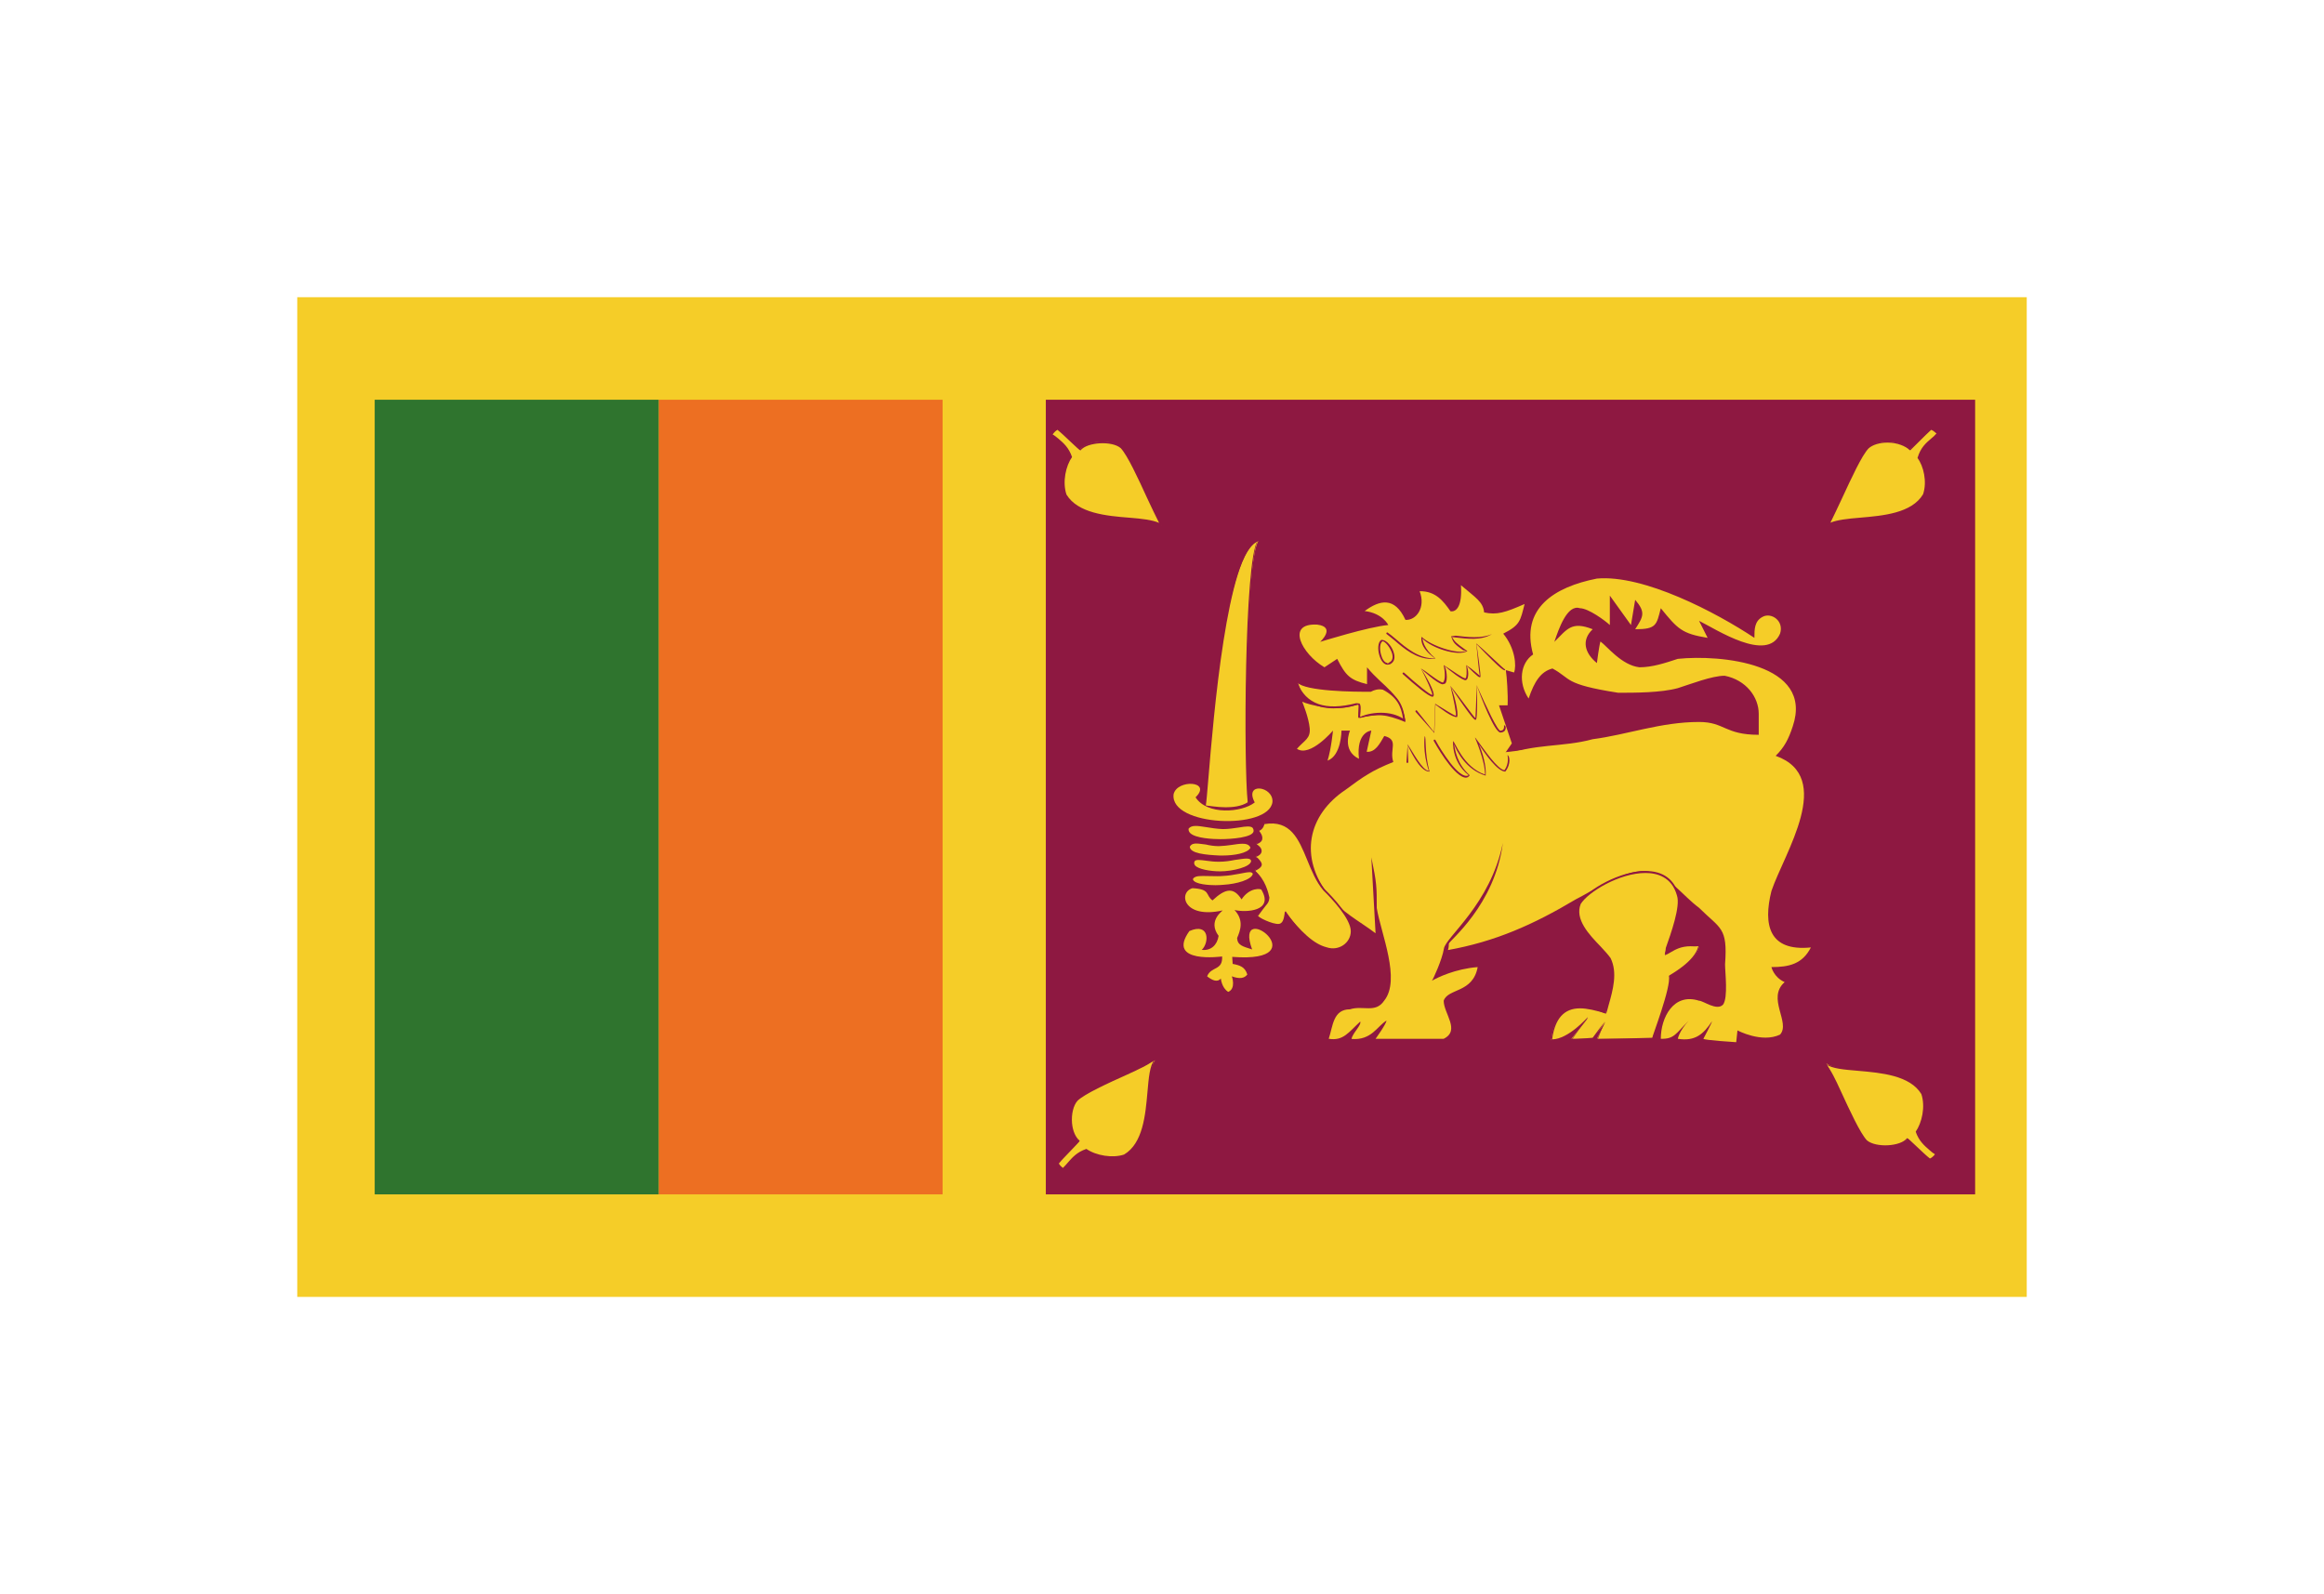 <?xml version="1.0" encoding="UTF-8" standalone="no"?>
<svg width="86px" height="59px" viewBox="0 0 86 59" version="1.1" xmlns="http://www.w3.org/2000/svg" xmlns:xlink="http://www.w3.org/1999/xlink">
    <!-- Generator: Sketch 46.2 (44496) - http://www.bohemiancoding.com/sketch -->
    <title>Page 1</title>
    <desc>Created with Sketch.</desc>
    <defs>
        <filter x="-26.6%" y="-43.2%" width="153.1%" height="191.9%" filterUnits="objectBoundingBox" id="filter-1">
            <feOffset dx="0" dy="1" in="SourceAlpha" result="shadowOffsetOuter1"></feOffset>
            <feGaussianBlur stdDeviation="5.5" in="shadowOffsetOuter1" result="shadowBlurOuter1"></feGaussianBlur>
            <feColorMatrix values="0 0 0 0 0   0 0 0 0 0.235   0 0 0 0 0.533  0 0 0 0.276 0" type="matrix" in="shadowBlurOuter1" result="shadowMatrixOuter1"></feColorMatrix>
            <feMerge>
                <feMergeNode in="shadowMatrixOuter1"></feMergeNode>
                <feMergeNode in="SourceGraphic"></feMergeNode>
            </feMerge>
        </filter>
    </defs>
    <g id="design-1440" stroke="none" stroke-width="1" fill="none" fill-rule="evenodd">
        <g id="mm-landing-1440-copy" transform="translate(-949, -3228)">
            <g id="Page-1" filter="url(#filter-1)" transform="translate(960, 3238)">
                <polygon id="Fill-1" fill="#F5CD28" points="0 37 64 37 64 0 0 0"></polygon>
                <polygon id="Fill-2" fill="#ED6F22" points="13.373 33.205 23.881 33.205 23.881 3.795 13.373 3.795"></polygon>
                <polygon id="Fill-3" fill="#2F742E" points="2.866 33.205 13.373 33.205 13.373 3.795 2.866 3.795"></polygon>
                <polygon id="Fill-4" fill="#8E1841" points="27.701 33.205 62.09 33.205 62.09 3.795 27.701 3.795"></polygon>
                <g id="Group-87" transform="translate(27.701, 4.744)">
                    <path d="M12.545,12.63 L13.106,12.645 C13.106,12.645 12.476,13.178 12.619,13.89 C13.28,12.918 13.523,13.104 13.523,13.104 C13.32,13.319 12.936,13.622 13.234,14.275 C13.494,13.609 14.023,13.089 14.023,13.089 C14.023,13.089 13.882,13.831 14.197,14.52 C14.425,13.831 14.816,13.252 14.816,13.252 C14.816,13.252 14.761,13.987 15.088,14.26 C15.351,14.03 15.521,13.446 15.521,13.446 C15.521,13.446 16.008,14.305 16.31,14.431 C16.553,13.854 16.553,13.393 16.553,13.393 C16.553,13.393 17.56,14.104 18.368,13.691 C17.648,13.431 17.405,12.829 17.405,12.829 C17.405,12.829 18.71,13.4 19.271,13.148 C18.727,12.734 17.445,12.118 17.445,12.118 C17.445,12.118 18.393,12.467 18.668,12.378 C18.538,12.193 18.121,11.962 18.121,11.962 L12.545,12.63 Z" id="Fill-5" fill="#F5CD28"></path>
                    <path d="M14.229,14.527 C13.895,13.928 13.966,13.275 13.989,13.119 C13.92,13.252 13.486,13.719 13.268,14.29 C12.923,13.668 13.234,13.349 13.438,13.142 L13.484,13.097 C13.429,13.119 13.179,13.119 12.646,13.913 C12.439,13.171 13.077,12.622 13.085,12.615 L12.544,12.674 C12.523,12.674 12.516,12.653 12.516,12.63 C12.516,12.615 12.527,12.592 12.544,12.6 L13.106,12.615 C13.123,12.681 12.516,13.201 12.653,13.882 C13.016,13.245 13.28,13.081 13.421,13.066 C13.502,13.053 13.54,13.066 13.544,13.074 L13.486,13.186 C13.284,13.4 12.999,13.691 13.267,14.26 C13.463,13.594 13.993,13.066 14,13.066 C14.056,13.104 13.92,13.839 14.229,14.497 C14.396,13.823 14.787,13.237 14.789,13.229 C14.848,13.252 14.797,13.979 15.112,14.239 C15.315,14.015 15.485,13.446 15.485,13.438 C15.555,13.446 16.037,14.275 16.325,14.402 C16.514,13.854 16.52,13.4 16.52,13.393 C16.549,13.379 17.171,13.778 17.802,13.778 C17.985,13.778 18.176,13.749 18.348,13.66 C17.628,13.461 17.38,12.875 17.37,12.844 C17.414,12.823 18.287,13.178 18.897,13.178 C19.032,13.178 19.16,13.155 19.254,13.119 C18.713,12.77 17.443,12.156 17.433,12.156 C17.458,12.104 18.205,12.355 18.551,12.355 C18.595,12.355 18.631,12.355 18.658,12.349 C18.515,12.214 18.11,12 18.104,11.992 C18.159,11.949 18.564,12.171 18.696,12.355 C18.497,12.452 18.024,12.341 17.716,12.245 C18.131,12.423 18.899,12.823 19.29,13.119 C18.753,13.415 17.605,12.956 17.414,12.875 C17.502,12.956 17.766,13.438 18.377,13.653 C17.609,14.119 16.677,13.52 16.549,13.431 C16.587,13.497 16.564,13.92 16.344,14.446 C16.012,14.334 15.572,13.601 15.5,13.482 C15.517,13.579 15.351,14.076 15.112,14.29 C14.783,14.045 14.776,13.467 14.78,13.298 C14.724,13.453 14.42,13.956 14.229,14.527" id="Fill-7" fill="#8E1841"></path>
                    <path d="M20.392,5.67 C22.126,5.515 24.805,6.922 26.221,7.864 C26.221,7.545 26.221,7.234 26.54,7.078 C26.851,6.922 27.325,7.234 27.17,7.708 C26.696,8.797 24.805,7.545 24.173,7.234 L24.49,7.864 C23.544,7.708 23.387,7.545 22.757,6.767 C22.598,7.389 22.598,7.545 21.809,7.545 C22.109,7.078 22.207,6.922 21.809,6.456 L21.653,7.389 L20.871,6.3 L20.871,7.389 C20.707,7.234 20.078,6.767 19.763,6.767 C19.291,6.611 18.976,7.545 18.818,8.012 C19.291,7.545 19.448,7.234 20.237,7.545 C19.811,7.945 19.937,8.427 20.392,8.797 C20.392,8.797 20.476,8.146 20.524,7.998 C20.776,8.182 21.309,8.879 21.968,8.953 C22.442,8.953 22.914,8.797 23.387,8.641 C24.962,8.478 28.431,8.797 27.64,11.14 C27.485,11.615 27.325,11.918 27.008,12.23 C29.216,13.015 27.325,15.831 26.851,17.233 C26.54,18.485 26.757,19.478 28.311,19.322 C27.995,19.945 27.485,20.049 26.851,20.049 C26.851,20.049 26.935,20.426 27.34,20.605 C26.664,21.199 27.571,22.102 27.17,22.548 C26.49,22.872 25.594,22.392 25.594,22.392 L25.548,22.829 C25.548,22.829 24.362,22.755 24.333,22.703 C24.333,22.703 24.669,22.073 24.65,22.058 C24.333,22.533 24.027,22.806 23.387,22.703 C23.387,22.703 23.437,22.413 23.789,22.035 C23.311,22.51 23.257,22.717 22.757,22.703 C22.757,21.924 23.225,20.99 24.173,21.294 C24.333,21.294 24.832,21.686 25.063,21.436 C25.252,21.168 25.135,20.25 25.135,19.945 C25.237,18.559 24.962,18.641 24.173,17.855 C23.544,17.389 23.084,16.67 22.296,16.514 C21.511,16.358 20.237,17.233 19.607,17.544 C18.032,18.485 16.615,19.108 14.88,19.419 C14.88,19.419 14.914,19.345 14.914,19.182 C14.914,19.085 16.615,17.766 16.913,15.453 C16.449,17.736 14.792,18.937 14.731,19.368 C14.664,19.781 14.328,20.508 14.288,20.554 C14.496,20.434 15.149,20.115 15.981,20.049 C15.801,21.02 14.88,20.827 14.723,21.294 C14.723,21.768 15.35,22.392 14.723,22.703 L12.202,22.703 C12.202,22.703 12.591,22.168 12.609,22.028 C12.267,22.229 12.053,22.77 11.313,22.709 C11.342,22.502 11.693,22.191 11.634,22.066 C11.206,22.459 11.01,22.791 10.469,22.703 C10.626,22.235 10.626,21.612 11.256,21.612 C11.728,21.457 12.202,21.768 12.519,21.294 C13.149,20.516 12.4,18.804 12.246,17.863 C12.246,17.085 12.246,16.935 12.045,15.986 L12.202,18.797 C11.571,18.322 10.941,18.019 10.469,17.389 C9.367,15.986 9.684,14.423 11.099,13.482 C11.728,13.015 12.07,12.77 12.859,12.459 C12.702,11.992 13.082,11.638 12.525,11.495 C12.354,11.786 12.196,12.104 11.873,12.082 L12.045,11.296 C12.045,11.296 11.476,11.332 11.588,12.341 C10.935,12.03 11.256,11.296 11.256,11.296 L10.941,11.296 C10.941,11.296 10.939,12.222 10.425,12.408 C10.562,11.977 10.626,11.296 10.626,11.296 C10.626,11.296 9.779,12.296 9.292,11.97 C9.581,11.643 9.802,11.592 9.764,11.199 C9.726,10.814 9.521,10.309 9.487,10.228 C9.665,10.317 10.853,10.666 11.598,10.296 C11.548,10.547 11.571,10.829 11.571,10.829 C12.354,10.674 12.519,10.674 13.308,10.977 C13.149,9.896 12.519,9.725 11.886,8.953 L11.886,9.577 C11.256,9.421 11.099,9.266 10.782,8.641 L10.31,8.953 C9.479,8.465 8.866,7.308 10.045,7.374 C10.75,7.463 10.152,8.012 10.152,8.012 C10.152,8.012 11.957,7.448 12.674,7.389 C12.674,7.389 12.467,6.953 11.799,6.871 C12.353,6.463 12.909,6.33 13.308,7.198 C13.701,7.226 14.068,6.744 13.833,6.137 C14.42,6.129 14.706,6.494 14.974,6.879 C15.193,6.915 15.413,6.693 15.362,5.915 C15.908,6.382 16.183,6.53 16.219,6.922 C16.691,7.027 17.008,6.922 17.717,6.611 C17.557,7.234 17.557,7.389 16.926,7.708 C17.373,8.249 17.421,8.909 17.327,9.146 C17.169,9.103 17.131,9.087 17.022,9.057 C17.062,9.302 17.106,9.97 17.089,10.362 L16.77,10.362 L17.245,11.77 L16.926,12.23 C18.032,11.77 19.137,11.918 20.237,11.615 C21.498,11.452 22.757,10.977 24.173,10.977 C25.12,10.977 25.12,11.452 26.381,11.452 L26.381,10.674 C26.381,10.051 25.909,9.421 25.12,9.266 C24.65,9.266 23.857,9.577 23.387,9.725 C22.757,9.896 21.809,9.896 21.179,9.896 C19.137,9.577 19.458,9.376 18.749,8.998 C18.321,9.108 18.08,9.473 17.866,10.11 C17.471,9.524 17.557,8.797 18.032,8.478 C17.557,6.767 18.818,5.981 20.392,5.67" id="Fill-9" fill="#F5CD28"></path>
                    <path d="M20.871,19.738 C20.552,19.263 19.448,18.485 19.763,17.7 C20.237,16.922 22.917,15.668 23.387,17.389 C23.544,17.855 23.057,19.1 22.9,19.575 C23.139,19.508 23.405,19.146 24.18,19.279 C24.035,19.893 23.089,20.368 23.089,20.368 C23.191,20.783 22.442,22.701 22.442,22.701 L20.392,22.701 L20.707,22.079 L20.237,22.701 L19.448,22.701 L20.078,21.924 C20.078,21.924 19.331,22.791 18.699,22.755 C18.85,21.502 19.607,21.294 20.707,21.768 C20.871,21.146 21.179,20.36 20.871,19.738" id="Fill-11" fill="#F5CD28"></path>
                    <path d="M19.877,22.147 L19.476,22.725 L20.236,22.665 L20.683,22.058 L20.423,22.718 L22.443,22.665 C22.418,22.665 23.153,20.775 23.056,20.374 C23.088,20.331 24.011,19.864 24.149,19.27 C24.057,19.293 23.954,19.278 23.858,19.278 C23.499,19.278 23.291,19.405 23.125,19.5 C23.044,19.553 22.979,19.581 22.911,19.612 L22.943,19.338 C23.134,18.803 23.49,17.796 23.356,17.403 C23.163,16.707 22.616,16.566 22.19,16.566 C21.224,16.566 20.068,17.27 19.793,17.714 C19.569,18.278 20.098,18.841 20.528,19.285 C20.681,19.449 20.815,19.597 20.899,19.716 C21.165,20.257 20.985,20.902 20.824,21.466 C20.798,21.576 20.767,21.672 20.738,21.769 C20.341,21.65 20.03,21.576 19.768,21.576 C19.181,21.576 18.841,21.947 18.736,22.725 C19.34,22.718 20.047,21.91 20.055,21.902 C20.06,21.925 19.991,22.029 19.877,22.147 M18.733,22.792 L18.696,22.784 C18.801,21.555 19.506,21.221 20.721,21.739 C20.702,21.657 20.727,21.555 20.759,21.443 C20.912,20.894 21.094,20.264 20.84,19.752 C20.756,19.634 20.626,19.494 20.479,19.338 C20.039,18.87 19.493,18.293 19.732,17.684 C20.055,17.158 21.275,16.492 22.19,16.492 C22.834,16.492 23.26,16.796 23.419,17.38 C23.562,17.796 23.214,18.775 23.008,19.359 L22.935,19.576 C22.958,19.523 23.02,19.486 23.09,19.441 C23.298,19.323 23.606,19.145 24.189,19.249 C24.066,19.908 23.146,20.374 23.107,20.397 C23.222,20.782 22.506,22.629 22.473,22.718 L20.393,22.733 L20.681,22.058 L20.265,22.725 L19.447,22.733 L19.852,22.169 C19.606,22.435 19.153,22.792 18.733,22.792" id="Fill-13" fill="#8E1841"></path>
                    <path d="M12.427,7.968 C12.219,8.093 12.389,8.954 12.718,8.812 C13.123,8.628 12.592,7.871 12.427,7.968" id="Fill-15" fill="#F5CD28"></path>
                    <path d="M12.463,7.99 C12.361,8.041 12.344,8.278 12.407,8.495 C12.447,8.643 12.531,8.791 12.642,8.791 L12.642,8.827 L12.705,8.775 C12.839,8.717 12.847,8.576 12.822,8.472 C12.766,8.235 12.552,7.99 12.463,7.99 L12.463,7.99 Z M12.642,8.857 C12.522,8.857 12.407,8.732 12.342,8.508 C12.277,8.294 12.283,8.02 12.415,7.939 C12.625,7.931 12.835,8.212 12.889,8.464 C12.929,8.643 12.875,8.775 12.734,8.842 L12.642,8.857 Z" id="Fill-17" fill="#8E1841"></path>
                    <path d="M12.629,7.701 C13.02,7.968 13.635,8.693 14.402,8.65 C13.825,8.183 13.941,7.834 13.941,7.834 C14.239,8.19 15.246,8.524 15.578,8.382 C15.192,8.094 15.116,8.063 15.032,7.798 C15.492,7.849 16.067,7.946 16.524,7.752 L12.629,7.701 Z" id="Fill-19" fill="#F5CD28"></path>
                    <path d="M14.25,8.642 C13.706,8.642 13.249,8.257 12.909,7.961 C12.798,7.872 12.701,7.79 12.613,7.724 C12.597,7.709 12.594,7.694 12.605,7.678 C12.617,7.663 12.636,7.656 12.653,7.671 C12.739,7.731 12.84,7.813 12.951,7.908 C13.322,8.227 13.816,8.65 14.399,8.619 C13.79,8.198 13.902,7.842 13.906,7.826 C14.258,8.16 15.242,8.487 15.564,8.346 L15.444,8.323 C15.15,8.109 15.077,8.064 15.001,7.805 L15.167,7.783 C15.606,7.834 16.099,7.9 16.512,7.724 C16.109,7.969 15.606,7.9 15.157,7.849 L15.028,7.834 C15.14,8.02 15.198,8.064 15.484,8.272 L15.601,8.354 C15.249,8.561 14.263,8.242 13.935,7.887 C13.96,7.961 13.967,8.249 14.42,8.627 C14.365,8.635 14.305,8.642 14.25,8.642" id="Fill-21" fill="#8E1841"></path>
                    <path d="M13.377,12.467 L13.421,11.806 C13.421,11.806 13.854,12.808 14.17,12.822 C13.969,12.089 14.055,11.51 14.055,11.51 L13.377,12.467 Z" id="Fill-23" fill="#F5CD28"></path>
                    <path d="M14.187,12.815 C13.827,12.815 13.432,11.918 13.388,11.823 L13.413,12.466 C13.413,12.489 13.39,12.489 13.377,12.496 C13.359,12.489 13.346,12.481 13.346,12.466 L13.388,11.808 C13.571,12.066 13.931,12.777 14.173,12.785 C13.938,12.104 14.017,11.512 14.02,11.504 C14.085,11.517 14.003,12.096 14.198,12.815 L14.187,12.815 Z" id="Fill-25" fill="#8E1841"></path>
                    <path d="M14.384,11.659 C14.384,11.659 15.246,13.23 15.666,12.978 C15.032,12.414 15.105,11.697 15.105,11.697 C15.105,11.697 15.387,12.666 16.241,12.962 C16.297,12.414 15.905,11.534 15.905,11.534 C15.905,11.534 16.616,12.763 16.971,12.793 C17.2,12.503 17.118,12.2 17.118,12.2 L14.384,11.659 Z" id="Fill-27" fill="#F5CD28"></path>
                    <path d="M15.549,13.037 C15.528,13.037 15.508,13.037 15.486,13.03 C15.035,12.912 14.385,11.734 14.356,11.681 C14.347,11.658 14.353,11.645 14.372,11.63 C14.385,11.63 14.408,11.63 14.416,11.645 C14.419,11.658 15.077,12.852 15.505,12.963 C15.562,12.979 15.606,12.971 15.646,12.948 C15.004,12.438 15.071,11.696 15.071,11.688 C15.14,11.696 15.43,12.637 16.252,12.926 C16.261,12.43 15.881,11.556 15.877,11.548 L15.877,11.556 C15.892,11.556 15.917,11.584 15.95,11.637 C16.227,12.007 16.718,12.734 16.972,12.762 C17.159,12.504 17.086,12.214 17.083,12.208 L17.086,12.208 C17.151,12.208 17.235,12.519 17.001,12.815 C16.704,12.8 16.254,12.155 16.022,11.793 C16.154,12.089 16.309,12.601 16.276,12.963 C15.537,12.741 15.201,12.045 15.105,11.793 C15.144,12.007 15.212,12.533 15.686,12.948 C15.646,13.015 15.596,13.037 15.549,13.037" id="Fill-29" fill="#8E1841"></path>
                    <path d="M13.709,10.577 L14.343,11.377 L14.441,10.309 C14.441,10.309 15.06,10.791 15.178,10.776 C15.289,10.77 15.004,9.636 15.004,9.636 C15.004,9.636 15.839,10.895 15.893,10.865 C15.95,10.837 15.977,9.62 15.977,9.62 C15.977,9.62 16.615,11.347 16.829,11.339 C17.045,11.319 16.989,11.095 16.989,11.095 L13.709,10.577 Z" id="Fill-31" fill="#F5CD28"></path>
                    <path d="M14.377,11.385 L13.681,10.599 C13.672,10.584 13.676,10.569 13.689,10.555 C13.701,10.54 13.724,10.54 13.737,10.561 L14.367,11.354 L14.409,10.303 C14.761,10.517 15.105,10.739 15.172,10.747 C15.202,10.688 15.095,10.14 14.971,9.643 C15.326,10.066 15.829,10.793 15.898,10.836 C15.901,10.785 15.932,10.176 15.945,9.62 C16.31,10.436 16.719,11.311 16.826,11.303 C16.878,11.295 16.912,11.28 16.929,11.252 C16.973,11.191 16.954,11.104 16.954,11.104 C17.013,11.081 17.048,11.206 16.988,11.295 C16.954,11.341 16.902,11.362 16.828,11.369 L16.826,11.369 C16.601,11.369 16.098,10.043 15.949,9.635 C15.985,10.859 15.928,10.887 15.909,10.895 C15.877,10.91 15.829,10.941 14.973,9.658 C15.097,9.872 15.292,10.673 15.219,10.793 C15.055,10.829 14.568,10.451 14.419,10.332 L14.377,11.385 Z" id="Fill-33" fill="#8E1841"></path>
                    <path d="M13.235,9.183 C13.235,9.183 14.211,10.058 14.311,10.007 C14.412,9.954 13.911,8.984 13.911,8.984 C13.911,8.984 14.469,9.51 14.687,9.546 C14.901,9.591 14.761,8.864 14.761,8.864 C14.761,8.864 15.424,9.428 15.533,9.39 C15.654,9.369 15.593,8.864 15.593,8.864 C15.593,8.864 16.022,9.295 16.055,9.295 C16.085,9.295 15.963,8.064 15.963,8.064 C15.963,8.064 16.926,9.079 17.001,9.066 L13.235,9.183 Z" id="Fill-35" fill="#F5CD28"></path>
                    <path d="M14.308,10.043 C14.17,10.043 13.639,9.592 13.211,9.206 C13.2,9.191 13.194,9.176 13.211,9.153 C13.221,9.146 13.246,9.146 13.259,9.153 C13.706,9.561 14.214,9.977 14.302,9.977 C14.319,9.918 14.101,9.421 13.882,8.998 C14.086,9.102 14.522,9.487 14.692,9.518 C14.804,9.436 14.764,9.079 14.724,8.872 C15.087,9.102 15.444,9.37 15.529,9.362 C15.572,9.347 15.586,9.117 15.557,8.872 C15.811,9.036 16.029,9.25 16.063,9.265 C16.033,9.227 15.974,8.508 15.93,8.072 C16.337,8.413 16.925,9.005 17.001,9.036 C16.988,9.11 16.915,9.117 15.939,8.094 C16.107,9.28 16.088,9.301 16.079,9.316 C16.033,9.332 16.01,9.332 15.565,8.888 C15.645,9.02 15.67,9.39 15.544,9.428 C15.431,9.464 14.921,9.051 14.751,8.901 C14.818,8.982 14.894,9.436 14.78,9.554 C14.772,9.561 14.69,9.584 14.678,9.584 C14.453,9.538 13.91,9.028 13.889,9.005 C14.283,9.628 14.417,9.992 14.329,10.036 C14.323,10.043 14.319,10.043 14.308,10.043" id="Fill-37" fill="#8E1841"></path>
                    <path d="M9.323,9.495 C9.369,9.569 9.527,10.828 11.497,10.318 C11.684,10.214 11.602,10.665 11.59,10.798 C11.68,10.785 12.62,10.451 13.266,10.925 C13.19,10.4 13.048,10.051 12.49,9.747 C12.211,9.694 12.015,9.829 12.015,9.829 C12.015,9.829 9.64,9.849 9.323,9.495" id="Fill-39" fill="#F5CD28"></path>
                    <path d="M13.267,10.962 C13.259,10.962 13.251,10.954 13.246,10.954 C13.024,10.791 12.738,10.71 12.401,10.71 C12.073,10.71 11.782,10.784 11.66,10.822 C11.65,10.822 11.608,10.829 11.603,10.814 C11.591,10.806 11.559,10.806 11.559,10.791 L11.566,10.717 C11.578,10.607 11.603,10.383 11.559,10.34 C11.194,10.429 10.905,10.473 10.647,10.473 C9.941,10.473 9.488,10.161 9.31,9.547 C9.306,9.539 9.303,9.531 9.303,9.524 C9.637,10.325 10.342,10.577 11.488,10.281 L11.608,10.294 C11.668,10.362 11.654,10.531 11.635,10.717 L11.631,10.799 C11.771,10.717 12.063,10.636 12.401,10.636 C12.722,10.636 12.995,10.71 13.219,10.85 C13.146,10.376 12.986,10.057 12.476,9.784 C12.441,9.776 12.397,9.769 12.354,9.769 C12.168,9.769 12.034,9.858 12.034,9.858 C11.412,9.865 9.595,9.843 9.303,9.516 C9.303,9.509 9.306,9.495 9.314,9.488 C9.325,9.48 9.341,9.457 9.35,9.473 C9.566,9.717 10.89,9.799 11.956,9.799 C11.985,9.799 12.14,9.702 12.354,9.702 C12.401,9.702 12.447,9.71 12.497,9.717 C13.072,10.021 13.221,10.376 13.301,10.918 C13.301,10.932 13.297,10.947 13.284,10.954 C13.28,10.954 13.272,10.962 13.267,10.962" id="Fill-41" fill="#8E1841"></path>
                    <path d="M8.254,17.529 C8.217,17.677 8.12,17.715 7.824,18.136 C7.954,18.322 8.552,18.603 8.718,18.447 C8.861,18.373 8.873,17.981 8.873,17.981 C9.19,18.447 9.746,19.189 10.376,19.353 C10.846,19.501 11.32,19.189 11.32,18.723 C11.32,18.248 10.607,17.499 10.294,17.188 C9.503,16.246 9.576,14.476 8.084,14.721 C8.08,14.734 8.019,14.943 7.877,14.979 C7.996,15.201 8.063,15.394 7.778,15.468 C8,15.683 8.032,15.838 7.746,15.95 C7.919,16.18 8.126,16.269 7.726,16.463 C8.141,16.869 8.229,17.463 8.254,17.529" id="Fill-43" fill="#F5CD28"></path>
                    <path d="M8.843,17.981 C9.439,18.752 9.921,19.197 10.387,19.315 C10.84,19.471 11.285,19.152 11.285,18.723 C11.285,18.262 10.574,17.507 10.27,17.211 C10.001,16.892 9.835,16.484 9.672,16.084 C9.355,15.313 9.055,14.594 8.091,14.757 C8.056,14.89 7.978,14.979 7.882,15.01 C7.974,15.091 8.045,15.239 7.997,15.357 C7.964,15.423 7.898,15.469 7.783,15.505 C7.943,15.579 8.003,15.691 7.982,15.788 C7.964,15.869 7.894,15.928 7.76,15.979 C7.804,15.972 7.838,16.01 7.869,16.04 C7.943,16.127 8.006,16.196 7.989,16.277 C7.972,16.351 7.9,16.41 7.739,16.492 C8.125,16.795 8.238,17.313 8.274,17.477 C8.262,17.626 8.219,17.685 8.134,17.782 C8.071,17.864 7.978,17.981 7.85,18.16 C7.974,18.277 8.57,18.537 8.694,18.425 C8.809,18.366 8.839,18.086 8.843,17.981 M10.626,19.419 C10.536,19.419 10.452,19.412 10.366,19.374 C9.896,19.264 9.405,18.818 8.874,18.032 C8.901,18.129 8.87,18.412 8.734,18.478 C8.704,18.514 8.648,18.522 8.576,18.522 C8.329,18.522 7.907,18.315 7.794,18.16 C7.924,17.938 8.014,17.826 8.085,17.744 C8.165,17.64 8.203,17.604 8.219,17.522 C8.171,17.336 8.064,16.839 7.703,16.484 C7.842,16.365 7.911,16.313 7.921,16.262 C7.928,16.217 7.878,16.158 7.814,16.084 C7.783,16.046 7.754,16.017 7.718,15.966 C7.842,15.877 7.903,15.831 7.917,15.773 C7.928,15.706 7.877,15.609 7.754,15.492 C7.854,15.41 7.911,15.372 7.928,15.329 C7.968,15.255 7.924,15.135 7.846,14.987 C7.94,14.921 8.001,14.847 8.049,14.72 C8.178,14.676 8.266,14.668 8.352,14.668 C9.16,14.668 9.437,15.342 9.732,16.061 C9.896,16.454 10.06,16.854 10.316,17.165 C10.63,17.469 11.354,18.241 11.354,18.723 C11.354,19.116 11.033,19.419 10.626,19.419" id="Fill-45" fill="#8E1841"></path>
                    <path d="M7.866,4.284 C7.388,4.965 7.342,12.466 7.493,13.97 C7.014,14.284 6.131,14.156 5.886,14.06 C6.001,13.519 6.41,4.825 7.866,4.284" id="Fill-47" fill="#F5CD28"></path>
                    <path d="M7.838,4.269 C6.707,4.744 6.206,10.777 6.017,13.052 C5.971,13.601 5.941,13.963 5.92,14.068 C6.032,14.075 6.342,14.134 6.657,14.134 C6.898,14.134 7.232,14.106 7.471,13.95 C7.32,12.614 7.345,4.973 7.838,4.269 M6.657,14.2 C6.332,14.2 6.017,14.142 5.874,14.09 C5.874,13.956 5.906,13.57 5.948,13.052 C6.158,10.548 6.644,4.7 7.851,4.254 C7.429,4.973 7.366,12.377 7.52,13.971 C7.255,14.164 6.905,14.2 6.657,14.2" id="Fill-49" fill="#8E1841"></path>
                    <path d="M6.524,19.656 C6.524,19.656 4.432,19.945 5.313,18.715 C6.068,18.389 6.048,19.152 5.77,19.412 C6.115,19.449 6.341,19.233 6.394,18.894 C5.968,18.322 6.574,17.952 6.541,17.952 C5.086,18.277 4.893,17.285 5.426,17.129 C6.112,17.167 5.894,17.381 6.167,17.581 C6.652,17.129 6.95,17.085 7.243,17.544 C7.539,17.091 7.961,17.144 7.978,17.188 C8.452,17.988 7.405,18.034 6.983,17.937 C7.342,18.322 7.195,18.7 7.078,18.975 C7.092,19.248 7.298,19.286 7.634,19.396 C6.914,17.425 10.167,19.924 6.897,19.671 C6.904,19.761 6.912,19.85 6.914,19.931 C7.183,19.983 7.369,20.041 7.456,20.324 C7.342,20.472 7.164,20.493 6.883,20.391 C6.883,20.391 7.048,20.842 6.75,20.967 C6.507,20.819 6.476,20.472 6.476,20.472 C6.337,20.635 6.138,20.523 5.968,20.391 C6.121,20.011 6.551,20.189 6.524,19.656" id="Fill-51" fill="#F5CD28"></path>
                    <path d="M4.728,13.653 C4.854,13.089 6.168,13.155 5.541,13.765 C5.964,14.431 7.249,14.334 7.731,13.956 C7.324,13.186 8.432,13.357 8.386,13.941 C8.25,14.987 4.584,14.846 4.728,13.653" id="Fill-53" fill="#F5CD28"></path>
                    <path d="M28.884,23.614 C29.276,24.348 29.973,26.068 30.357,26.483 C30.726,26.802 31.624,26.764 31.899,26.401 C31.899,26.401 32.478,26.993 32.711,27.172 C32.848,27.121 32.932,26.993 32.932,26.993 C32.699,26.741 32.38,26.593 32.222,26.126 C32.453,25.815 32.589,25.208 32.426,24.741 C31.74,23.591 29.448,24.045 28.884,23.614" id="Fill-55" fill="#F5CD28"></path>
                    <path d="M31.873,26.379 C31.927,26.386 32.477,26.95 32.716,27.134 C32.836,27.083 32.905,26.971 32.905,26.971 C32.842,26.95 32.773,26.883 32.7,26.823 C32.506,26.654 32.307,26.483 32.19,26.142 C32.416,25.815 32.557,25.223 32.399,24.749 C31.98,24.058 30.916,23.963 30.066,23.889 C29.535,23.844 29.078,23.808 28.864,23.637 C29.053,23.851 29.227,24.221 29.407,24.614 C29.747,25.356 30.135,26.193 30.383,26.46 C30.71,26.741 31.627,26.697 31.873,26.379 L31.873,26.379 Z M32.708,27.215 L32.691,27.202 C32.458,27.024 31.9,26.453 31.875,26.43 C31.703,26.771 30.694,26.83 30.335,26.504 C30.079,26.231 29.69,25.392 29.346,24.644 C29.16,24.252 28.99,23.874 28.857,23.629 C29.105,23.739 29.552,23.777 30.068,23.821 C30.941,23.895 32.018,23.992 32.458,24.726 C32.628,25.223 32.481,25.838 32.25,26.149 C32.368,26.445 32.557,26.608 32.744,26.771 C32.821,26.83 32.893,26.897 32.962,26.971 C32.962,27.024 32.868,27.157 32.719,27.208 L32.708,27.215 Z" id="Fill-57" fill="#8E1841"></path>
                    <path d="M4.274,3.698 C3.885,2.972 3.185,1.238 2.799,0.822 C2.438,0.503 1.535,0.541 1.258,0.904 C1.258,0.904 0.679,0.319 0.45,0.141 C0.31,0.184 0.224,0.319 0.224,0.319 C0.461,0.564 0.78,0.712 0.937,1.186 C0.702,1.497 0.574,2.097 0.728,2.571 C1.422,3.714 3.713,3.262 4.274,3.698" id="Fill-59" fill="#F5CD28"></path>
                    <path d="M0.429,0.163 C0.334,0.214 0.251,0.334 0.251,0.341 C0.313,0.362 0.389,0.431 0.462,0.489 C0.655,0.653 0.851,0.823 0.97,1.171 C0.742,1.497 0.607,2.083 0.763,2.558 C1.184,3.254 2.246,3.351 3.096,3.417 C3.549,3.453 3.948,3.499 4.191,3.609 C4.063,3.358 3.91,3.032 3.749,2.69 C3.409,1.948 3.023,1.112 2.773,0.844 C2.454,0.563 1.528,0.615 1.283,0.926 C1.23,0.926 0.656,0.341 0.429,0.163 L0.429,0.163 Z M4.254,3.721 C4.051,3.573 3.608,3.527 3.09,3.491 C2.223,3.41 1.14,3.313 0.702,2.586 C0.536,2.083 0.679,1.474 0.909,1.163 C0.796,0.867 0.603,0.696 0.414,0.541 C0.341,0.474 0.265,0.415 0.202,0.341 C0.202,0.288 0.29,0.155 0.441,0.104 C0.702,0.288 1.26,0.859 1.283,0.882 C1.457,0.541 2.469,0.489 2.825,0.801 C3.081,1.074 3.471,1.92 3.812,2.66 C3.996,3.053 4.17,3.432 4.305,3.683 L4.254,3.721 Z" id="Fill-61" fill="#8E1841"></path>
                    <path d="M4.043,23.496 C3.307,23.888 1.567,24.585 1.15,24.962 C0.826,25.327 0.866,26.222 1.233,26.497 C1.233,26.497 0.637,27.068 0.457,27.306 C0.503,27.438 0.637,27.528 0.637,27.528 C0.893,27.29 1.036,26.972 1.51,26.816 C1.827,27.046 2.432,27.178 2.904,27.023 C4.06,26.342 3.605,24.059 4.043,23.496" id="Fill-63" fill="#F5CD28"></path>
                    <path d="M4.017,23.481 C3.807,23.667 3.424,23.836 3.023,24.022 C2.282,24.355 1.44,24.741 1.176,24.993 C1.019,25.164 0.941,25.496 0.97,25.83 C0.998,26.12 1.103,26.357 1.254,26.475 C1.25,26.526 0.66,27.097 0.482,27.319 C0.521,27.395 0.595,27.454 0.633,27.482 C0.698,27.416 0.756,27.357 0.809,27.291 C0.981,27.097 1.147,26.898 1.501,26.779 C1.866,27.031 2.479,27.128 2.895,26.987 C3.596,26.572 3.686,25.519 3.761,24.674 C3.807,24.149 3.845,23.695 4.017,23.481 L4.017,23.481 Z M0.639,27.564 L0.62,27.551 C0.612,27.551 0.475,27.462 0.425,27.314 C0.608,27.046 1.187,26.498 1.208,26.475 C1.044,26.401 0.933,26.149 0.901,25.837 C0.87,25.483 0.952,25.133 1.122,24.942 C1.403,24.689 2.248,24.297 2.993,23.963 C3.398,23.777 3.774,23.606 4.026,23.473 C3.914,23.726 3.873,24.162 3.828,24.682 C3.753,25.541 3.661,26.615 2.922,27.046 C2.777,27.097 2.62,27.12 2.45,27.12 C2.095,27.12 1.72,27.016 1.489,26.839 C1.191,26.957 1.025,27.15 0.866,27.334 C0.796,27.408 0.731,27.482 0.66,27.551 L0.639,27.564 Z" id="Fill-65" fill="#8E1841"></path>
                    <path d="M28.946,3.698 C29.338,2.972 30.037,1.238 30.421,0.822 C30.782,0.503 31.686,0.541 31.963,0.904 C31.963,0.904 32.541,0.319 32.773,0.141 C32.91,0.184 32.998,0.319 32.998,0.319 C32.763,0.564 32.436,0.712 32.284,1.186 C32.517,1.497 32.646,2.097 32.488,2.571 C31.8,3.714 29.508,3.262 28.946,3.698" id="Fill-67" fill="#F5CD28"></path>
                    <path d="M31.149,0.637 C30.855,0.637 30.591,0.719 30.446,0.852 C30.196,1.112 29.812,1.948 29.468,2.69 C29.306,3.032 29.157,3.358 29.034,3.601 C29.277,3.499 29.676,3.453 30.123,3.417 C30.979,3.343 32.04,3.254 32.462,2.55 C32.62,2.083 32.477,1.497 32.257,1.208 C32.368,0.823 32.569,0.653 32.76,0.489 C32.832,0.431 32.901,0.37 32.962,0.296 C32.939,0.296 32.865,0.201 32.764,0.163 C32.565,0.341 31.992,0.926 31.986,0.926 C31.801,0.755 31.491,0.637 31.149,0.637 M28.966,3.721 L28.912,3.683 C29.054,3.432 29.227,3.053 29.407,2.66 C29.755,1.92 30.142,1.074 30.397,0.808 C30.758,0.489 31.721,0.533 31.99,0.882 C31.971,0.844 32.521,0.288 32.752,0.112 C32.934,0.155 33.022,0.288 33.025,0.296 C32.953,0.415 32.876,0.474 32.808,0.541 C32.62,0.696 32.424,0.867 32.315,1.193 C32.544,1.474 32.691,2.091 32.523,2.578 C32.076,3.313 31,3.41 30.131,3.491 C29.613,3.527 29.168,3.565 28.966,3.721" id="Fill-69" fill="#8E1841"></path>
                    <path d="M5.317,14.935 C5.285,15.164 5.858,15.276 6.446,15.276 C7.029,15.284 7.627,15.18 7.656,15.016 C7.661,14.72 7.144,14.979 6.551,14.973 C5.965,14.973 5.47,14.736 5.317,14.935" id="Fill-71" fill="#F5CD28"></path>
                    <path d="M5.541,14.883 C5.444,14.883 5.379,14.906 5.342,14.957 C5.348,14.972 5.354,14.995 5.382,15.024 C5.497,15.158 5.902,15.238 6.447,15.246 L6.468,15.276 L6.468,15.246 C7.136,15.246 7.602,15.12 7.62,15.016 C7.623,14.98 7.612,14.965 7.599,14.942 C7.549,14.891 7.375,14.906 7.157,14.95 C6.983,14.98 6.781,15.001 6.571,15.001 C6.319,15.001 6.101,14.972 5.914,14.934 C5.77,14.906 5.644,14.883 5.541,14.883 M6.468,15.314 L6.447,15.314 C6.231,15.314 5.52,15.291 5.331,15.077 C5.293,15.031 5.276,14.98 5.283,14.927 C5.39,14.786 5.604,14.817 5.923,14.868 C6.112,14.898 6.326,14.934 6.552,14.942 C6.775,14.942 6.976,14.906 7.148,14.883 C7.398,14.839 7.576,14.824 7.648,14.891 C7.679,14.927 7.692,14.972 7.688,15.024 C7.65,15.253 6.876,15.314 6.468,15.314" id="Fill-73" fill="#F5CD28"></path>
                    <path d="M5.362,15.595 C5.373,15.817 5.937,15.87 6.437,15.883 C6.94,15.898 7.446,15.801 7.54,15.638 C7.45,15.388 6.894,15.595 6.437,15.61 C5.985,15.625 5.48,15.388 5.362,15.595" id="Fill-75" fill="#F5CD28"></path>
                    <path d="M5.569,15.543 C5.477,15.543 5.42,15.558 5.393,15.609 C5.403,15.742 5.754,15.831 6.442,15.846 L6.541,15.854 C7.011,15.854 7.437,15.749 7.512,15.624 C7.46,15.55 7.206,15.543 6.891,15.586 C6.742,15.617 6.583,15.639 6.438,15.647 C6.264,15.668 6.064,15.617 5.907,15.586 C5.781,15.558 5.664,15.543 5.569,15.543 M6.541,15.92 L6.438,15.92 C5.926,15.897 5.338,15.846 5.328,15.594 C5.386,15.484 5.496,15.476 5.569,15.476 C5.668,15.476 5.787,15.499 5.92,15.512 C6.075,15.55 6.243,15.573 6.404,15.573 C6.58,15.565 6.734,15.55 6.881,15.527 C7.025,15.505 7.164,15.484 7.277,15.484 C7.38,15.484 7.523,15.499 7.573,15.632 C7.464,15.839 6.962,15.92 6.541,15.92" id="Fill-77" fill="#F5CD28"></path>
                    <path d="M5.524,16.188 C5.484,16.351 5.985,16.468 6.445,16.476 C6.906,16.476 7.559,16.305 7.563,16.121 C7.536,15.981 6.892,16.172 6.458,16.188 C6.027,16.203 5.524,16.032 5.524,16.188" id="Fill-79" fill="#F5CD28"></path>
                    <path d="M5.655,16.15 C5.59,16.15 5.559,16.158 5.559,16.188 C5.659,16.35 6.048,16.439 6.449,16.439 L6.459,16.477 L6.459,16.439 C6.925,16.439 7.525,16.262 7.527,16.12 C7.525,16.112 7.286,16.112 7.004,16.158 C6.822,16.181 6.627,16.217 6.459,16.217 C6.22,16.217 6.077,16.202 5.934,16.181 C5.823,16.166 5.725,16.15 5.655,16.15 M6.459,16.505 L6.446,16.505 C6.085,16.505 5.634,16.426 5.519,16.283 C5.496,16.247 5.485,16.217 5.492,16.181 C5.492,16.084 5.615,16.084 5.655,16.084 C5.729,16.084 5.829,16.099 5.939,16.112 C6.085,16.135 6.243,16.15 6.402,16.15 C6.623,16.15 6.812,16.12 6.992,16.084 C7.164,16.061 7.317,16.033 7.422,16.033 C7.466,16.033 7.584,16.033 7.596,16.12 C7.592,16.344 6.9,16.505 6.459,16.505" id="Fill-81" fill="#F5CD28"></path>
                    <path d="M5.47,16.795 C5.508,16.959 6.076,17.01 6.574,16.974 C7.077,16.936 7.583,16.788 7.623,16.602 C7.598,16.492 7.027,16.691 6.551,16.714 C6.08,16.744 5.464,16.655 5.47,16.795" id="Fill-83" fill="#F5CD28"></path>
                    <path d="M5.815,16.743 C5.634,16.743 5.529,16.759 5.504,16.787 C5.525,16.869 5.794,16.95 6.278,16.95 C6.377,16.95 6.476,16.943 6.574,16.937 C7.088,16.899 7.556,16.743 7.592,16.603 C7.456,16.603 7.326,16.631 7.177,16.654 C6.984,16.7 6.757,16.736 6.553,16.743 C6.486,16.751 6.411,16.751 6.337,16.751 L5.815,16.743 Z M6.278,17.018 C6.092,17.018 5.485,16.996 5.441,16.795 C5.496,16.7 5.601,16.677 5.815,16.677 L6.337,16.685 C6.411,16.685 6.482,16.685 6.551,16.677 C6.753,16.669 6.975,16.631 7.164,16.595 C7.321,16.565 7.452,16.537 7.538,16.537 C7.563,16.537 7.644,16.537 7.659,16.603 C7.605,16.817 7.065,16.973 6.577,17.003 C6.48,17.011 6.377,17.018 6.278,17.018 L6.278,17.018 Z" id="Fill-85" fill="#F5CD28"></path>
                </g>
            </g>
        </g>
    </g>
</svg>